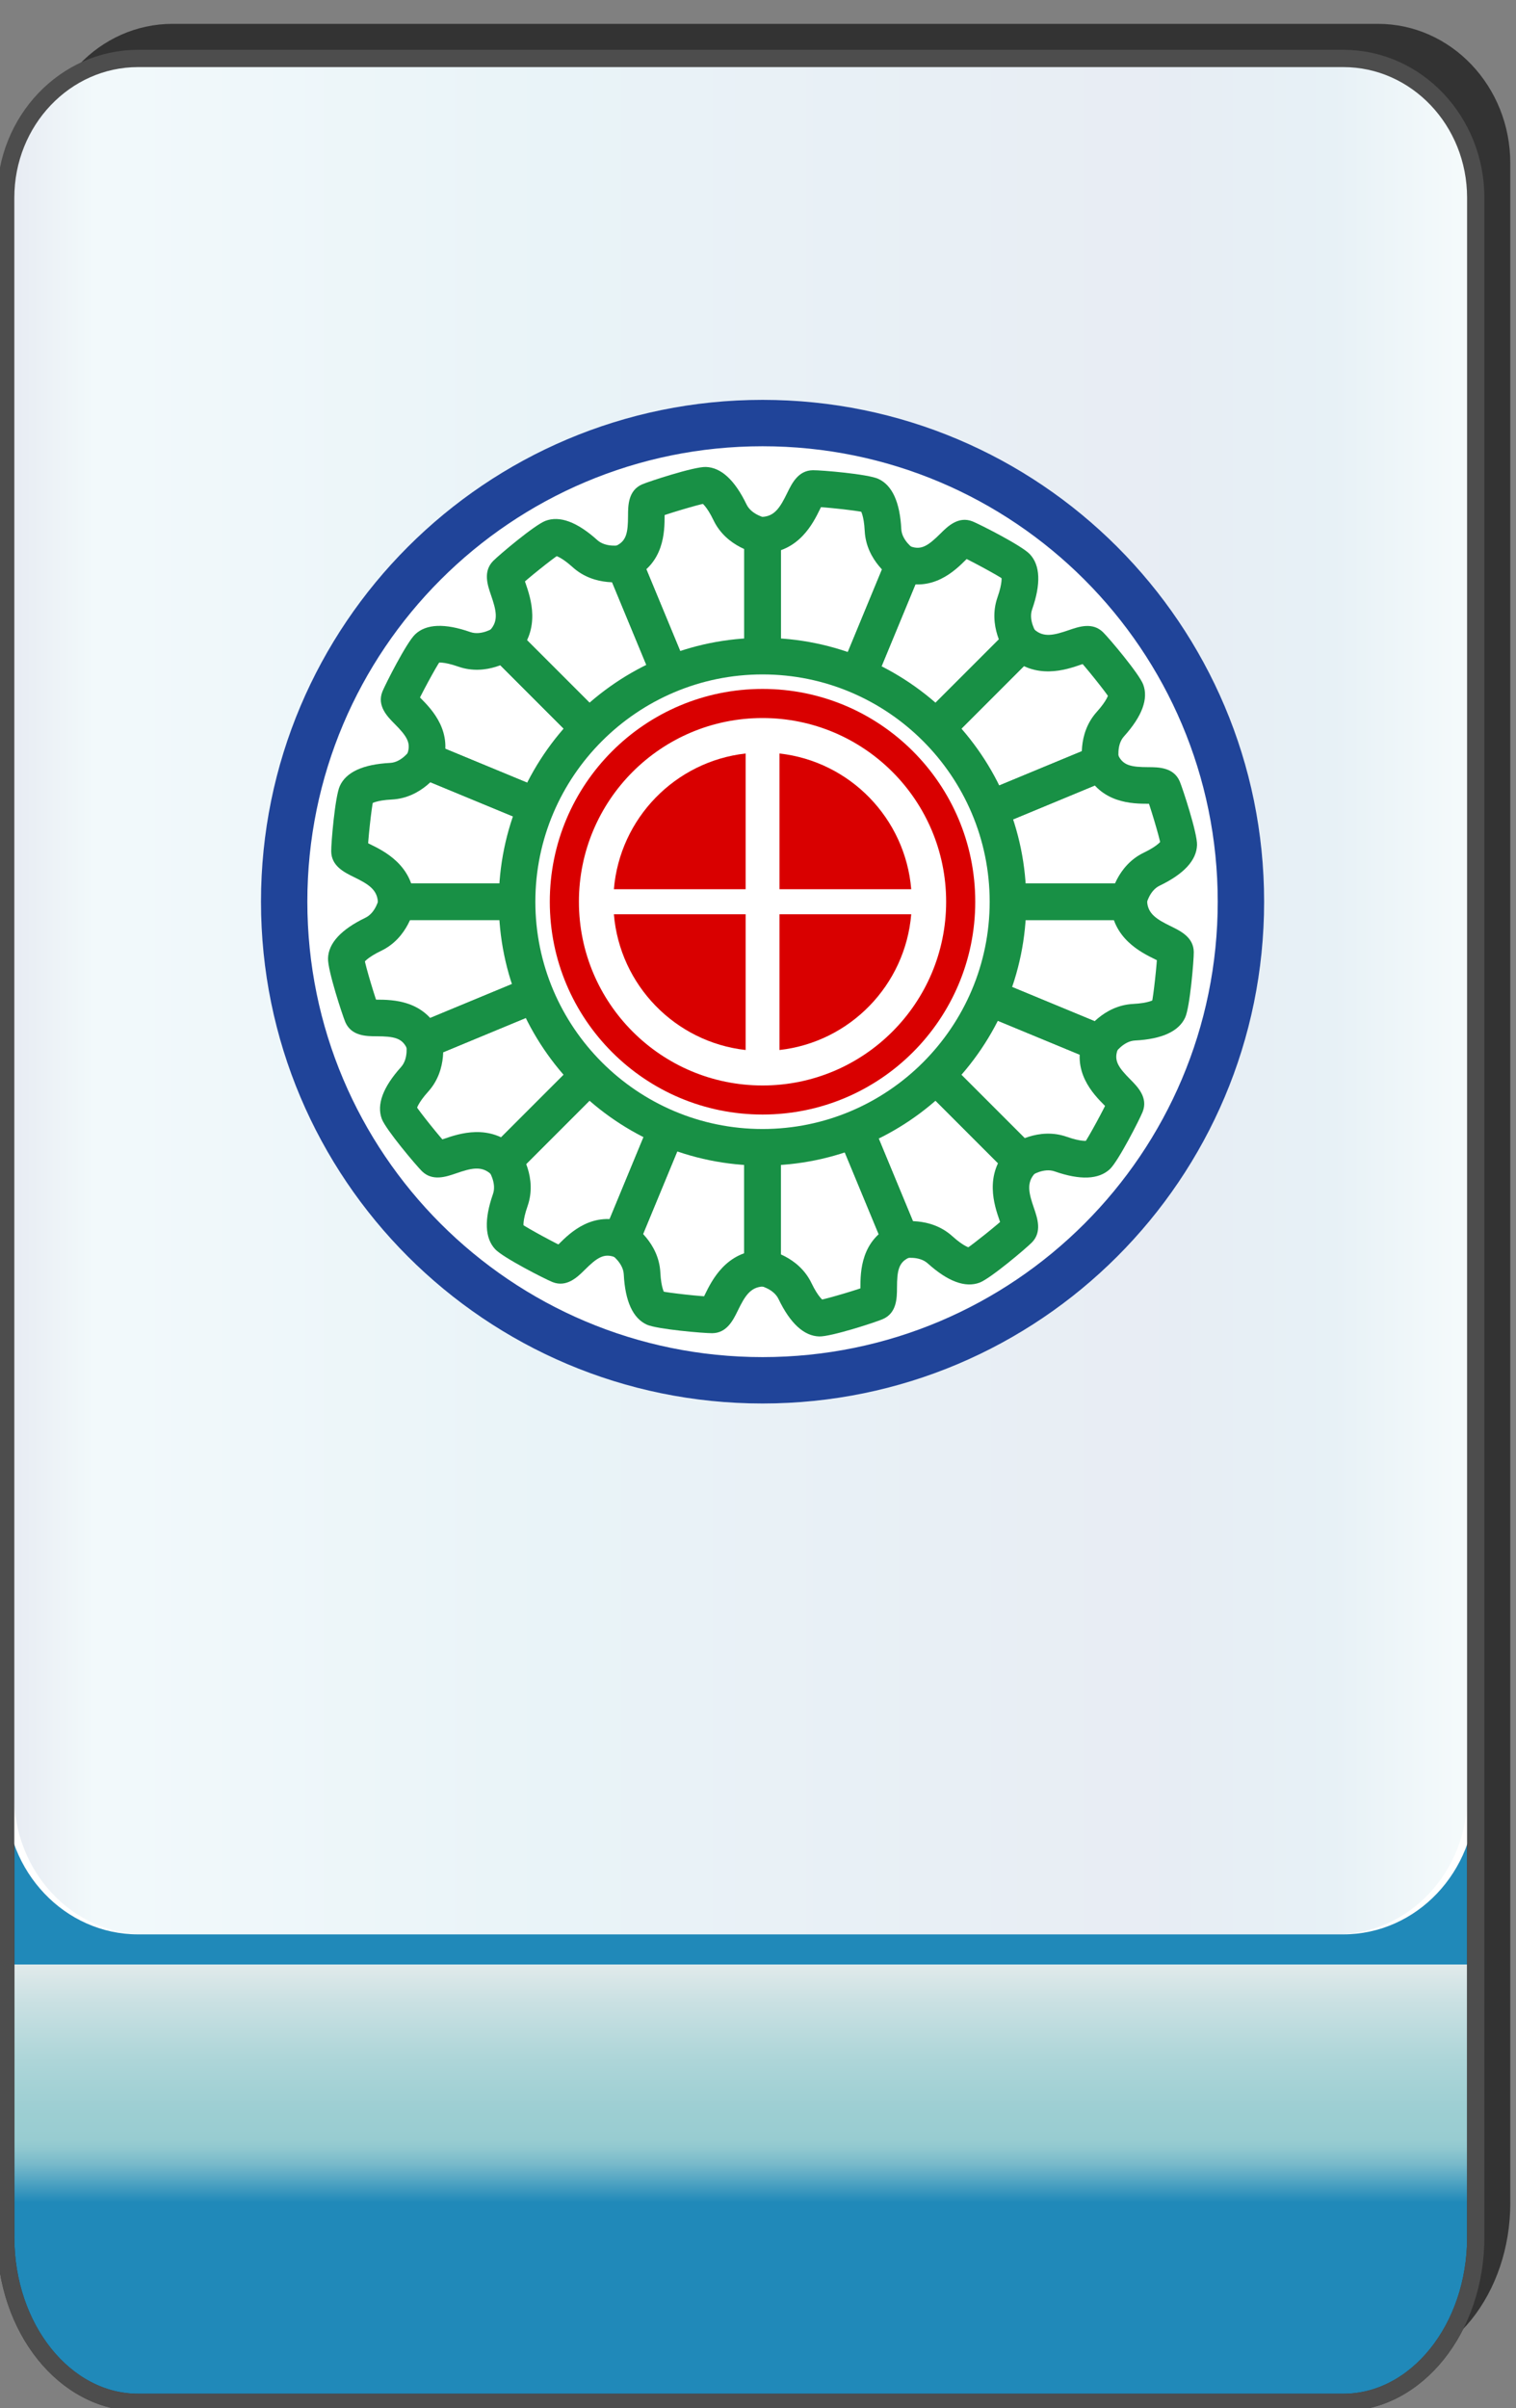<?xml version="1.0" encoding="utf-8"?>
<!-- Generator: Adobe Illustrator 12.0.0, SVG Export Plug-In . SVG Version: 6.00 Build 51448)  -->
<!DOCTYPE svg PUBLIC "-//W3C//DTD SVG 1.1//EN" "http://www.w3.org/Graphics/SVG/1.1/DTD/svg11.dtd">
<svg  version="1.1"
	 xmlns:x="http://ns.adobe.com/Extensibility/1.0/" xmlns:i="http://ns.adobe.com/AdobeIllustrator/10.0/" xmlns:graph="http://ns.adobe.com/Graphs/1.0/" i:viewOrigin="-0.3193 135.7061" i:rulerOrigin="0 0" i:pageBounds="0 136 85 0"
	 xmlns="http://www.w3.org/2000/svg" xmlns:xlink="http://www.w3.org/1999/xlink" xmlns:a="http://ns.adobe.com/AdobeSVGViewerExtensions/3.0/"
	 width="85.678" height="136.025" viewBox="0 0 85.678 136.025" overflow="visible" enable-background="new 0 0 85.678 136.025"
	 xml:space="preserve">
<rect x="0" y="0" width="85.678" height="136.025" fill="#808080" stroke="none"/>
<g id="图层_1" i:knockout="Off" i:layer="yes" i:dimmedPercent="50" i:rgbTrio="#4F008000FFFF">
	<g i:knockout="Off">
		<path fill="#333333" d="M2.274,99.465v24.962c0,5.149,3.353,9.325,7.481,9.325h68.118c4.133,0,7.484-4.176,7.484-9.325h-0.002
			V9.216c0-4.344-3.352-7.869-7.482-7.869H9.756c-4.131,0-7.481,3.525-7.481,7.869H2.272v90.228
			C2.272,99.45,2.274,99.458,2.274,99.465z"/>
		
			<linearGradient id="XMLID_3_" gradientUnits="userSpaceOnUse" x1="-22.991" y1="22.718" x2="-22.991" y2="148.285" gradientTransform="matrix(1 0 0 -1 64.853 158.424)">
			<stop  offset="0.09" style="stop-color:#2089B9"/>
			<stop  offset="0.099" style="stop-color:#4FA3C2"/>
			<stop  offset="0.107" style="stop-color:#77B9CA"/>
			<stop  offset="0.114" style="stop-color:#8FC7CF"/>
			<stop  offset="0.118" style="stop-color:#98CCD1"/>
			<stop  offset="0.134" style="stop-color:#9ECFD3"/>
			<stop  offset="0.156" style="stop-color:#AFD6D9"/>
			<stop  offset="0.181" style="stop-color:#CBE1E3"/>
			<stop  offset="0.197" style="stop-color:#E1EAEB"/>
			<a:midPointStop  offset="0.09" style="stop-color:#2089B9"/>
			<a:midPointStop  offset="0.5" style="stop-color:#2089B9"/>
			<a:midPointStop  offset="0.099" style="stop-color:#4FA3C2"/>
			<a:midPointStop  offset="0.5" style="stop-color:#4FA3C2"/>
			<a:midPointStop  offset="0.107" style="stop-color:#77B9CA"/>
			<a:midPointStop  offset="0.5" style="stop-color:#77B9CA"/>
			<a:midPointStop  offset="0.114" style="stop-color:#8FC7CF"/>
			<a:midPointStop  offset="0.5" style="stop-color:#8FC7CF"/>
			<a:midPointStop  offset="0.118" style="stop-color:#98CCD1"/>
			<a:midPointStop  offset="0.5" style="stop-color:#98CCD1"/>
			<a:midPointStop  offset="0.134" style="stop-color:#9ECFD3"/>
			<a:midPointStop  offset="0.5" style="stop-color:#9ECFD3"/>
			<a:midPointStop  offset="0.156" style="stop-color:#AFD6D9"/>
			<a:midPointStop  offset="0.5" style="stop-color:#AFD6D9"/>
			<a:midPointStop  offset="0.181" style="stop-color:#CBE1E3"/>
			<a:midPointStop  offset="0.5" style="stop-color:#CBE1E3"/>
			<a:midPointStop  offset="0.197" style="stop-color:#E1EAEB"/>
		</linearGradient>
		<path fill="url(#XMLID_3_)" d="M83.405,126.381c0,5.15-3.352,9.325-7.48,9.325H7.804c-4.131,0-7.482-4.177-7.482-9.325V19.465
			c0-5.148,3.354-9.326,7.482-9.326h68.117c4.133,0,7.482,4.176,7.482,9.326v106.916H83.405z"/>
		<path fill="none" stroke="#333333" stroke-width="0.977" d="M83.405,126.381c0,5.15-3.352,9.325-7.48,9.325H7.804
			c-4.131,0-7.482-4.177-7.482-9.325V19.465c0-5.148,3.354-9.326,7.482-9.326h68.117c4.133,0,7.482,4.176,7.482,9.326v106.916
			H83.405z"/>
		<path fill="#FFFFFF" d="M0.32,11.17c0-4.344,3.354-7.869,7.482-7.869h68.118c4.133,0,7.482,3.523,7.482,7.869v90.229
			c0,4.346-3.352,7.869-7.482,7.869H7.802c-4.131,0-7.482-3.523-7.482-7.87L0.32,11.17L0.32,11.17z"/>
		
			<linearGradient id="XMLID_4_" gradientUnits="userSpaceOnUse" x1="3.702" y1="54.94" x2="85.847" y2="54.94" gradientTransform="matrix(-1 0 0 1 86.637 1.345)">
			<stop  offset="0" style="stop-color:#A2D8E0"/>
			<stop  offset="0.09" style="stop-color:#1878AD"/>
			<stop  offset="0.213" style="stop-color:#194D91"/>
			<stop  offset="0.64" style="stop-color:#2B90BD"/>
			<stop  offset="0.944" style="stop-color:#82CBDE"/>
			<stop  offset="1" style="stop-color:#1A478D"/>
			<a:midPointStop  offset="0" style="stop-color:#A2D8E0"/>
			<a:midPointStop  offset="0.5" style="stop-color:#A2D8E0"/>
			<a:midPointStop  offset="0.09" style="stop-color:#1878AD"/>
			<a:midPointStop  offset="0.5" style="stop-color:#1878AD"/>
			<a:midPointStop  offset="0.213" style="stop-color:#194D91"/>
			<a:midPointStop  offset="0.5" style="stop-color:#194D91"/>
			<a:midPointStop  offset="0.64" style="stop-color:#2B90BD"/>
			<a:midPointStop  offset="0.5" style="stop-color:#2B90BD"/>
			<a:midPointStop  offset="0.944" style="stop-color:#82CBDE"/>
			<a:midPointStop  offset="0.5" style="stop-color:#82CBDE"/>
			<a:midPointStop  offset="1" style="stop-color:#1A478D"/>
		</linearGradient>
		<path i:isolated="yes" i:knockout="Off" opacity="0.1" fill="url(#XMLID_4_)" enable-background="new    " d="M0.79,11.17
			c0-4.344,3.313-7.869,7.397-7.869h67.347c4.086,0,7.4,3.523,7.4,7.869v90.229c0,4.346-3.314,7.869-7.4,7.869H8.188
			c-4.084,0-7.397-3.523-7.397-7.87V11.17L0.79,11.17z"/>
		<path fill="none" stroke="#4D4D4D" stroke-width="0.977" d="M0.32,101.419v24.962c0,5.148,3.353,9.325,7.482,9.325h68.12
			c4.131,0,7.48-4.175,7.48-9.325V11.171c0-4.346-3.352-7.869-7.482-7.869H7.803c-4.13,0-7.482,3.525-7.482,7.869l-0.001,90.228
			C0.319,101.404,0.32,101.411,0.32,101.419z"/>
	</g>
	<circle fill="#FFFFFF" cx="43.097" cy="50.935" r="28.346"/>
	<path fill="#D90000" d="M42.14,42.563c-3.977,0.447-7.111,3.658-7.446,7.668h7.446V42.563z"/>
	<path fill="#D90000" d="M44.053,42.563c3.979,0.447,7.111,3.658,7.446,7.668h-7.446V42.563z"/>
	<g i:knockout="Off">
		<path fill="#204499" d="M71.443,50.935c0-15.656-12.691-28.348-28.348-28.348c-15.654,0-28.345,12.691-28.345,28.348
			c0,15.654,12.69,28.346,28.345,28.346C58.752,79.28,71.443,66.589,71.443,50.935z M68.821,50.933
			c0,14.209-11.518,25.727-25.726,25.727c-14.207,0-25.725-11.518-25.725-25.727c0-14.207,11.518-25.725,25.725-25.725
			C57.305,25.208,68.821,36.726,68.821,50.933z"/>
	</g>
	<g i:knockout="Off">
		<path fill="#D90000" d="M55.117,50.937c0-6.641-5.384-12.021-12.022-12.021c-6.64,0-12.023,5.381-12.023,12.021
			c0,6.639,5.384,12.021,12.023,12.021C49.733,62.958,55.117,57.575,55.117,50.937z M53.472,50.937
			c0,5.732-4.646,10.379-10.376,10.379c-5.732,0-10.378-4.646-10.378-10.379S37.362,40.56,43.095,40.56
			C48.825,40.56,53.472,45.204,53.472,50.937z"/>
	</g>
	<g i:knockout="Off">
		<path fill="#D90000" d="M42.14,59.313c-3.977-0.447-7.111-3.658-7.446-7.668h7.446V59.313z"/>
		<path fill="#D90000" d="M44.053,59.313c3.979-0.447,7.111-3.658,7.446-7.668h-7.446V59.313z"/>
	</g>
	<g i:knockout="Off">
		<g i:knockout="Off">
			<path fill="#189045" d="M30.256,50.937c0-7.08,5.76-12.84,12.839-12.84c7.078,0,12.837,5.76,12.837,12.84
				c0,7.078-5.76,12.838-12.837,12.838C36.016,63.774,30.256,58.015,30.256,50.937z M43.095,65.841
				C51.313,65.841,58,59.155,58,50.937c0-8.221-6.687-14.906-14.905-14.906c-8.22,0-14.906,6.686-14.906,14.906
				C28.188,59.155,34.875,65.841,43.095,65.841z"/>
		</g>
		<g i:knockout="Off">
			<g i:knockout="Off">
				<path fill="#189045" d="M44.128,64.808v6.794l-0.854-1.02c0.188,0.035,1.853,0.369,2.589,1.9
					c0.393,0.815,0.667,0.979,0.67,0.981c0,0-0.062-0.035-0.171-0.037c0.288-0.037,2.238-0.606,2.712-0.812
					c-0.328,0.143-0.444,0.426-0.458,0.512c0.01-0.062,0.01-0.25,0.011-0.389c0.003-0.879,0.008-2.707,1.878-3.576l-0.521,1.334
					l-2.629-6.344l1.908-0.793l2.63,6.346l0.382,0.916l-0.899,0.418c-0.584,0.27-0.679,0.723-0.682,1.705
					c-0.002,0.565-0.004,1.426-0.801,1.77c-0.437,0.189-2.946,1.002-3.598,0.98c-0.861-0.027-1.635-0.738-2.297-2.115
					c-0.285-0.594-1.088-0.762-1.096-0.762l-0.832-0.166c-0.012-0.002-0.012-0.851-0.012-0.851v-6.794L44.128,64.808L44.128,64.808z
					"/>
			</g>
			<g i:knockout="Off">
				<path fill="#189045" d="M49.265,63.36l2.614,6.305l-1.174-0.615c0.187-0.039,1.854-0.359,3.115,0.779
					c0.673,0.606,0.988,0.654,0.993,0.654c-0.001,0-0.068-0.011-0.173,0.03c0.25-0.145,1.842-1.41,2.203-1.778
					c-0.23,0.233-0.246,0.514-0.232,0.592c-0.011-0.064-0.076-0.256-0.124-0.396c-0.289-0.836-0.887-2.574,0.487-4.057l0.027,1.432
					l-4.831-4.83l1.463-1.461l4.83,4.83l0.704,0.705l-0.677,0.729c-0.497,0.535-0.343,1.131-0.05,1.979
					c0.191,0.562,0.458,1.332-0.121,1.924c-0.334,0.34-2.35,2.043-2.957,2.271c-0.811,0.303-1.794-0.064-2.93-1.086
					c-0.488-0.441-1.294-0.293-1.303-0.291l-0.829,0.162c-0.012,0.002-0.334-0.779-0.334-0.779l-2.613-6.303L49.265,63.36z"/>
			</g>
		</g>
		<g i:knockout="Off">
			<g i:knockout="Off">
				<path fill="#189045" d="M53.635,60.015l4.804,4.803L57.115,64.7c0.155-0.107,1.569-1.047,3.172-0.486
					c0.854,0.301,1.167,0.223,1.17,0.221c0,0-0.066,0.02-0.147,0.094c0.178-0.229,1.154-2.012,1.346-2.49
					c-0.132,0.334-0.016,0.613,0.037,0.686c-0.037-0.051-0.17-0.186-0.269-0.283c-0.62-0.623-1.909-1.92-1.2-3.855l0.574,1.311
					l-6.345-2.627l0.792-1.91l6.345,2.627l0.915,0.377l-0.341,0.934c-0.221,0.604,0.032,0.99,0.727,1.686
					c0.399,0.404,1.006,1.014,0.687,1.818c-0.176,0.441-1.378,2.791-1.852,3.238c-0.63,0.59-1.68,0.633-3.12,0.129
					c-0.622-0.221-1.309,0.23-1.315,0.236l-0.705,0.471c-0.01,0.006-0.609-0.594-0.609-0.594l-4.803-4.805L53.635,60.015z"/>
			</g>
			<g i:knockout="Off">
				<path fill="#189045" d="M56.245,55.358l6.304,2.609l-1.264,0.395c0.104-0.158,1.057-1.564,2.753-1.652
					c0.904-0.047,1.162-0.236,1.165-0.238c-0.001,0-0.055,0.043-0.102,0.143c0.077-0.279,0.306-2.299,0.3-2.812
					c0.004,0.326,0.189,0.533,0.255,0.58c-0.055-0.039-0.235-0.127-0.369-0.191c-0.794-0.389-2.447-1.193-2.522-3.215l1.033,0.994
					h-6.832v-2.066h6.832h0.995l0.037,0.992c0.027,0.73,0.558,1.043,1.364,1.436c0.534,0.262,1.265,0.617,1.273,1.447
					c0.005,0.471-0.215,3.1-0.484,3.693c-0.358,0.787-1.313,1.225-2.841,1.303c-0.657,0.035-1.121,0.711-1.126,0.717l-0.473,0.699
					c-0.006,0.01-0.785-0.312-0.785-0.312l-6.307-2.609L56.245,55.358z"/>
			</g>
		</g>
		<g i:knockout="Off">
			<g i:knockout="Off">
				<path fill="#189045" d="M56.966,49.903h6.794l-1.019,0.854c0.033-0.189,0.37-1.854,1.899-2.59
					c0.816-0.393,0.98-0.668,0.981-0.67c0,0-0.032,0.061-0.036,0.17c-0.04-0.318-0.626-2.281-0.812-2.711
					c0.143,0.328,0.424,0.443,0.51,0.459c-0.062-0.01-0.25-0.012-0.388-0.012c-0.881-0.002-2.708-0.008-3.576-1.877l1.333,0.52
					l-6.342,2.629l-0.793-1.91l6.344-2.629l0.916-0.379l0.417,0.898c0.271,0.582,0.725,0.678,1.707,0.68
					c0.565,0.002,1.426,0.004,1.771,0.801c0.153,0.357,1.001,2.924,0.979,3.596c-0.027,0.865-0.739,1.637-2.115,2.299
					c-0.595,0.285-0.761,1.09-0.762,1.098l-0.166,0.83c-0.003,0.012-0.852,0.012-0.852,0.012h-6.794v-2.068H56.966z"/>
			</g>
			<g i:knockout="Off">
				<path fill="#189045" d="M55.521,44.765l6.303-2.613l-0.614,1.172c-0.04-0.186-0.36-1.852,0.777-3.113
					c0.605-0.674,0.654-0.988,0.654-0.992c0,0.002-0.009,0.068,0.03,0.174c-0.145-0.254-1.411-1.844-1.779-2.205
					c0.234,0.23,0.515,0.244,0.593,0.232c-0.065,0.01-0.256,0.076-0.396,0.125c-0.836,0.287-2.575,0.887-4.059-0.49l1.435-0.027
					l-4.83,4.832l-1.463-1.463l4.831-4.83l0.704-0.703l0.73,0.676c0.533,0.496,1.13,0.342,1.978,0.051
					c0.562-0.193,1.331-0.459,1.924,0.121c0.338,0.33,2.041,2.346,2.271,2.957c0.302,0.807-0.062,1.791-1.087,2.928
					c-0.442,0.49-0.291,1.295-0.29,1.303l0.16,0.828c0.003,0.012-0.777,0.336-0.777,0.336l-6.302,2.613L55.521,44.765z"/>
			</g>
		</g>
		<g i:knockout="Off">
			<g i:knockout="Off">
				<path fill="#189045" d="M52.172,40.396l4.803-4.801l-0.115,1.32c-0.108-0.154-1.047-1.57-0.486-3.174
					c0.3-0.855,0.223-1.164,0.222-1.168c0,0,0.019,0.064,0.095,0.146c-0.255-0.197-2.057-1.17-2.491-1.344
					c0.333,0.133,0.613,0.016,0.686-0.037c-0.052,0.037-0.186,0.17-0.284,0.268c-0.621,0.621-1.919,1.91-3.854,1.201l1.311-0.576
					l-2.625,6.344l-1.909-0.789l2.626-6.344l0.379-0.918l0.931,0.34c0.603,0.223,0.991-0.031,1.688-0.723
					c0.401-0.4,1.012-1.006,1.816-0.688c0.362,0.145,2.776,1.359,3.237,1.852c0.59,0.627,0.634,1.68,0.129,3.119
					c-0.219,0.623,0.23,1.309,0.236,1.316l0.471,0.705c0.006,0.01-0.594,0.609-0.594,0.609l-4.804,4.803L52.172,40.396z"/>
			</g>
			<g i:knockout="Off">
				<path fill="#189045" d="M47.518,37.786l2.607-6.305l0.396,1.264c-0.16-0.104-1.564-1.059-1.651-2.752
					c-0.046-0.904-0.236-1.16-0.238-1.164c0.001,0.002,0.042,0.053,0.146,0.1c-0.285-0.078-2.303-0.307-2.815-0.301
					c0.327-0.004,0.534-0.189,0.58-0.256c-0.038,0.055-0.126,0.236-0.191,0.369c-0.388,0.797-1.192,2.449-3.214,2.523l0.995-1.031
					v6.83h-2.067v-6.83v-0.996l0.995-0.039c0.729-0.025,1.041-0.557,1.434-1.361c0.262-0.535,0.618-1.266,1.447-1.275
					c0.471-0.006,3.099,0.215,3.693,0.486c0.785,0.357,1.226,1.312,1.302,2.84c0.034,0.656,0.711,1.121,0.718,1.125l0.697,0.473
					c0.011,0.006-0.312,0.787-0.312,0.787l-2.607,6.303L47.518,37.786z"/>
			</g>
		</g>
		<g i:knockout="Off">
			<g i:knockout="Off">
				<path fill="#189045" d="M42.061,37.063V30.27l0.854,1.02c-0.188-0.035-1.853-0.371-2.589-1.9
					c-0.393-0.816-0.668-0.982-0.67-0.984c0.001,0.002,0.06,0.035,0.173,0.039c-0.321,0.041-2.284,0.627-2.716,0.811
					c0.33-0.143,0.445-0.422,0.46-0.512c-0.01,0.062-0.011,0.252-0.012,0.391c-0.002,0.879-0.007,2.707-1.877,3.574l0.521-1.334
					l2.628,6.346l-1.909,0.791l-2.629-6.346l-0.381-0.914l0.9-0.418c0.582-0.27,0.678-0.723,0.68-1.705
					c0.002-0.568,0.004-1.426,0.801-1.771c0.357-0.154,2.925-1.002,3.598-0.98c0.859,0.027,1.633,0.738,2.297,2.115
					c0.286,0.596,1.088,0.762,1.097,0.764l0.831,0.168c0.012,0.002,0.012,0.848,0.012,0.848v6.793h-2.069V37.063z"/>
			</g>
			<g i:knockout="Off">
				<path fill="#189045" d="M36.923,38.511l-2.613-6.303l1.172,0.615c-0.186,0.039-1.853,0.357-3.114-0.781
					c-0.671-0.604-0.987-0.652-0.99-0.652c0,0,0.068,0.008,0.173-0.031c-0.256,0.145-1.845,1.41-2.205,1.777
					c0.23-0.234,0.244-0.51,0.232-0.592c0.009,0.066,0.075,0.258,0.124,0.398c0.288,0.836,0.887,2.574-0.488,4.057l-0.027-1.434
					l4.831,4.83l-1.463,1.463l-4.83-4.832l-0.704-0.703l0.677-0.729c0.497-0.535,0.342-1.133,0.05-1.98
					c-0.192-0.561-0.458-1.33,0.12-1.924c0.333-0.338,2.349-2.041,2.959-2.268c0.805-0.305,1.791,0.061,2.927,1.084
					c0.49,0.443,1.297,0.293,1.305,0.293l0.828-0.162c0.012-0.002,0.334,0.779,0.334,0.779l2.613,6.303L36.923,38.511z"/>
			</g>
		</g>
		<g i:knockout="Off">
			<g i:knockout="Off">
				<path fill="#189045" d="M32.554,41.858l-4.803-4.803l1.322,0.115c-0.155,0.109-1.571,1.047-3.173,0.486
					c-0.855-0.299-1.166-0.221-1.169-0.221c0,0,0.066-0.02,0.149-0.096c-0.199,0.258-1.174,2.057-1.347,2.494
					c0.132-0.334,0.015-0.613-0.037-0.686c0.037,0.049,0.17,0.184,0.268,0.281c0.62,0.625,1.909,1.922,1.2,3.857l-0.575-1.311
					l6.345,2.627l-0.791,1.908l-6.345-2.625l-0.916-0.379l0.341-0.932c0.221-0.604-0.032-0.992-0.726-1.688
					c-0.399-0.402-1.005-1.012-0.686-1.818c0.144-0.361,1.359-2.773,1.853-3.236c0.624-0.59,1.674-0.633,3.118-0.127
					c0.624,0.217,1.31-0.232,1.316-0.236l0.705-0.471c0.01-0.006,0.608,0.594,0.608,0.594l4.804,4.801L32.554,41.858z"/>
			</g>
			<g i:knockout="Off">
				<path fill="#189045" d="M29.943,46.513l-6.304-2.609l1.264-0.393c-0.104,0.158-1.058,1.564-2.753,1.652
					c-0.903,0.045-1.161,0.234-1.164,0.236c0.001,0,0.056-0.043,0.101-0.143c-0.078,0.283-0.307,2.301-0.301,2.814
					c-0.004-0.328-0.19-0.533-0.256-0.582c0.054,0.039,0.236,0.129,0.369,0.193c0.796,0.387,2.448,1.193,2.523,3.213l-1.032-0.992
					h6.832v2.066H22.39h-0.995l-0.038-0.994c-0.027-0.729-0.558-1.041-1.363-1.434c-0.534-0.262-1.266-0.619-1.275-1.447
					c-0.006-0.473,0.215-3.104,0.487-3.695c0.356-0.785,1.311-1.223,2.839-1.303c0.658-0.031,1.122-0.711,1.128-0.717l0.472-0.699
					c0.007-0.01,0.785,0.314,0.785,0.314l6.305,2.609L29.943,46.513z"/>
			</g>
		</g>
		<g i:knockout="Off">
			<g i:knockout="Off">
				<path fill="#189045" d="M29.223,51.97h-6.794l1.019-0.852c-0.033,0.188-0.371,1.852-1.9,2.588
					c-0.816,0.391-0.98,0.666-0.981,0.668c0,0,0.033-0.059,0.036-0.172c0.04,0.322,0.626,2.283,0.811,2.715
					c-0.142-0.33-0.423-0.445-0.51-0.457c0.061,0.008,0.251,0.008,0.389,0.008c0.879,0.004,2.708,0.008,3.575,1.881l-1.333-0.521
					l6.344-2.631l0.791,1.91l-6.344,2.631l-0.915,0.381l-0.418-0.902c-0.271-0.582-0.724-0.676-1.706-0.68
					c-0.567,0-1.426-0.004-1.771-0.799c-0.153-0.357-1-2.926-0.978-3.6c0.023-0.857,0.735-1.631,2.113-2.297
					c0.596-0.285,0.763-1.088,0.764-1.096l0.166-0.83c0.002-0.012,0.85-0.012,0.85-0.012h6.794v2.067H29.223z"/>
			</g>
			<g i:knockout="Off">
				<path fill="#189045" d="M30.668,57.106l-6.303,2.615l0.615-1.174c0.039,0.186,0.357,1.854-0.779,3.115
					c-0.606,0.672-0.654,0.988-0.654,0.99c0,0,0.008-0.066-0.03-0.17c0.146,0.256,1.41,1.844,1.777,2.201
					c-0.233-0.229-0.513-0.244-0.591-0.23c0.065-0.012,0.256-0.076,0.396-0.125c0.836-0.287,2.575-0.885,4.058,0.488l-1.435,0.027
					l4.831-4.83l1.463,1.461l-4.832,4.83l-0.703,0.705l-0.73-0.678c-0.535-0.496-1.131-0.342-1.979-0.049
					c-0.562,0.193-1.331,0.459-1.924-0.121c-0.326-0.32-2.044-2.355-2.27-2.955c-0.301-0.809,0.063-1.793,1.086-2.93
					c0.443-0.492,0.293-1.297,0.292-1.305l-0.161-0.828c-0.002-0.012,0.778-0.334,0.778-0.334l6.303-2.615L30.668,57.106z"/>
			</g>
		</g>
		<g i:knockout="Off">
			<g i:knockout="Off">
				<path fill="#189045" d="M34.017,61.476l-4.803,4.805l0.117-1.322c0.108,0.156,1.045,1.57,0.485,3.172
					c-0.299,0.855-0.223,1.164-0.223,1.168c0,0-0.018-0.065-0.096-0.149c0.232,0.182,2.015,1.157,2.494,1.35
					c-0.334-0.133-0.613-0.016-0.687,0.037c0.053-0.037,0.187-0.172,0.285-0.271c0.622-0.619,1.919-1.908,3.854-1.198l-1.311,0.573
					l2.626-6.344l1.91,0.791l-2.627,6.346l-0.378,0.914l-0.932-0.34c-0.603-0.221-0.991,0.033-1.687,0.726
					c-0.402,0.399-1.012,1.006-1.818,0.688c-0.442-0.178-2.792-1.379-3.236-1.852c-0.59-0.625-0.634-1.677-0.129-3.122
					c0.219-0.623-0.231-1.309-0.236-1.316l-0.469-0.703c-0.007-0.01,0.592-0.609,0.592-0.609l4.803-4.803L34.017,61.476z"/>
			</g>
			<g i:knockout="Off">
				<path fill="#189045" d="M38.671,64.087l-2.609,6.305l-0.394-1.264c0.159,0.104,1.564,1.057,1.652,2.752
					c0.046,0.904,0.236,1.162,0.238,1.166c-0.001-0.002-0.042-0.057-0.144-0.102c0.284,0.077,2.301,0.307,2.812,0.299
					c-0.325,0.004-0.532,0.188-0.579,0.256c0.038-0.055,0.127-0.236,0.191-0.369c0.388-0.793,1.194-2.447,3.215-2.522l-0.994,1.032
					v-6.832h2.067v6.832v0.996l-0.995,0.037c-0.729,0.027-1.042,0.557-1.434,1.363c-0.262,0.535-0.619,1.268-1.447,1.274
					c-0.455,0.005-3.11-0.221-3.694-0.483c-0.785-0.359-1.224-1.314-1.303-2.84c-0.033-0.66-0.71-1.125-0.717-1.129l-0.699-0.474
					c-0.01-0.006,0.312-0.785,0.312-0.785l2.609-6.305L38.671,64.087z"/>
			</g>
		</g>
	</g>
</g>
</svg>
